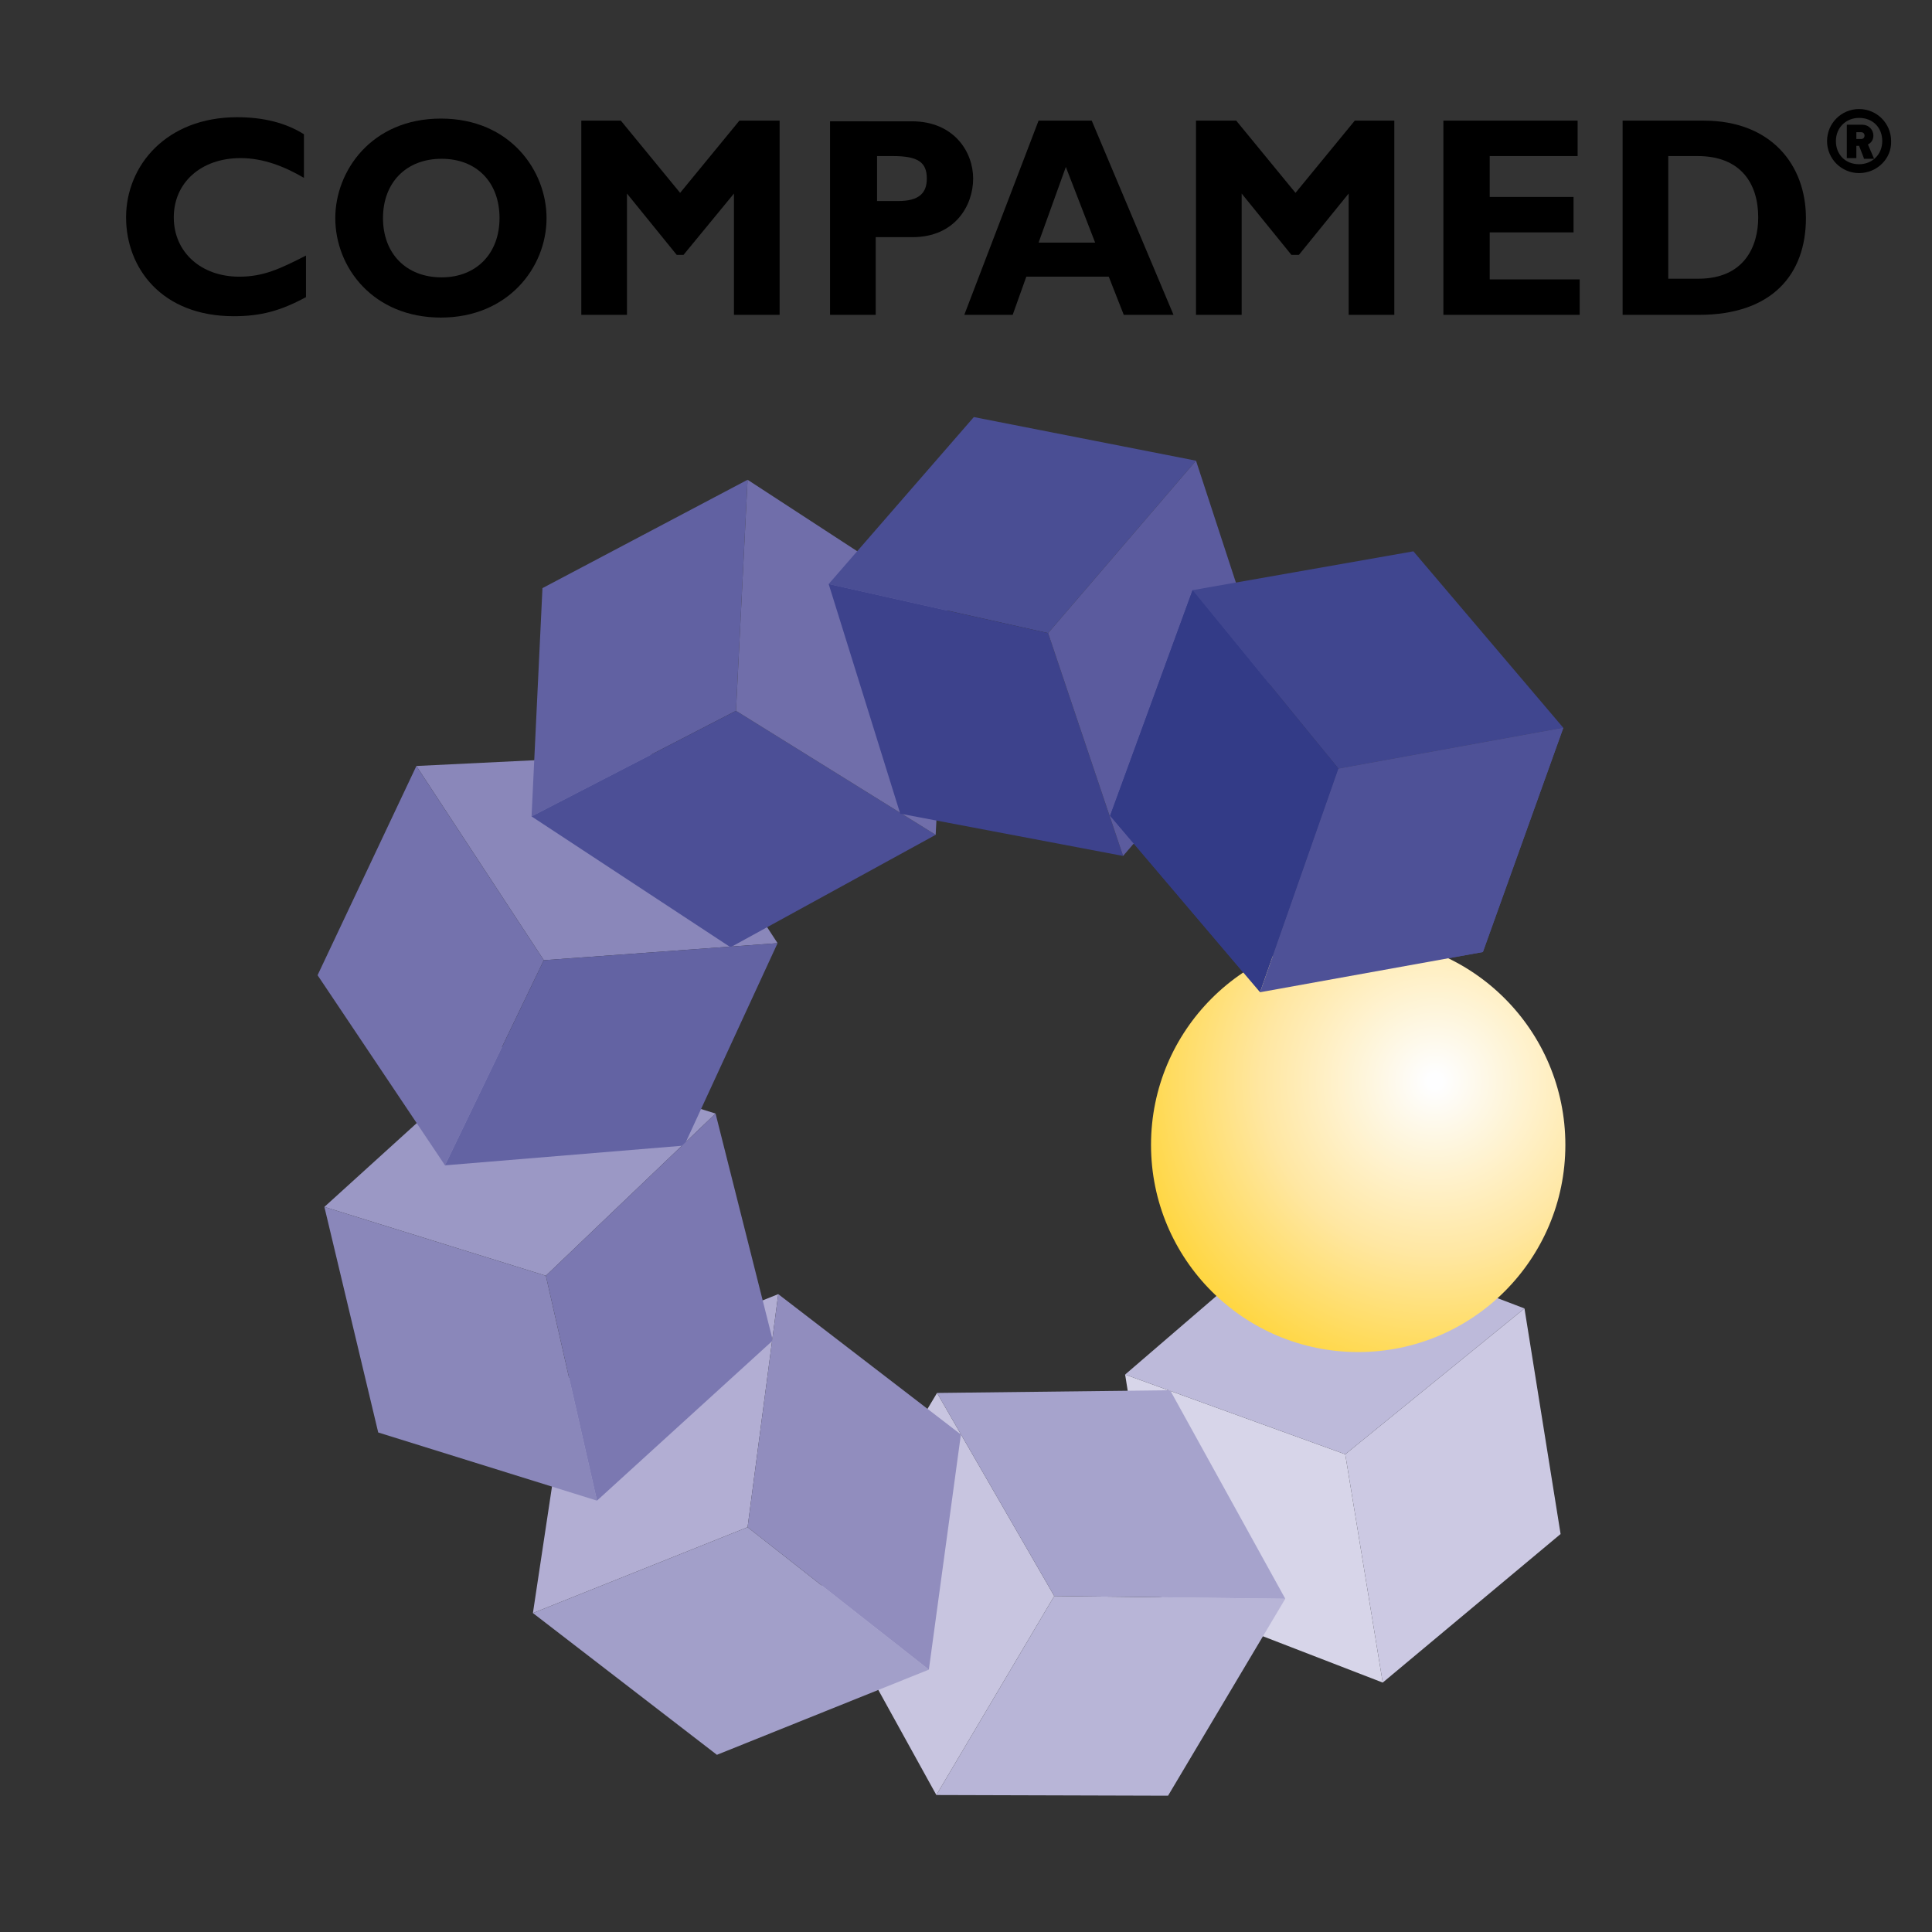 <?xml version="1.0" encoding="utf-8"?>
<!-- Generator: Adobe Illustrator 21.1.0, SVG Export Plug-In . SVG Version: 6.00 Build 0)  -->
<svg version="1.1" id="Ebene_1" xmlns="http://www.w3.org/2000/svg" xmlns:xlink="http://www.w3.org/1999/xlink" x="0px" y="0px"
	 viewBox="0 0 283.5 283.5" style="enable-background:new 0 0 283.5 283.5;" xml:space="preserve">
<rect x="0" y="0" width="283.5" height="283.5" fill="#333333" stroke="none"/>
<style type="text/css">
	.st0{fill:none;}
	.st1{fill:#D7D5E9;}
	.st2{fill:#C8C5E0;}
	.st3{fill:#B2AED3;}
	.st4{fill:#9B98C5;}
	.st5{fill:#8A87BA;}
	.st6{fill:#6161A2;}
	.st7{fill:#4C4F96;}
	.st8{fill:#706EAA;}
	.st9{fill:#7472AD;}
	.st10{fill:#6363A3;}
	.st11{fill:#7B78B1;}
	.st12{fill:#A29FC9;}
	.st13{fill:#918DBE;}
	.st14{fill:#B8B5D7;}
	.st15{fill:#A6A3CC;}
	.st16{fill:#CCC9E3;}
	.st17{fill:#BDBADA;}
	.st18{fill:#4A4E94;}
	.st19{fill:#3D428C;}
	.st20{fill:#5B5B9E;}
	.st21{fill:#40468F;}
	.st22{fill:#333B87;}
	.st23{fill:#4E5197;}
	.st24{fill-rule:evenodd;clip-rule:evenodd;}
	.st25{fill:url(#SVGID_1_);}
</style>
<g>
	<polygon class="st0" points="0,0 283.5,0 283.5,283.5 0,283.5 0,0 	"/>
	<polygon class="st1" points="165.1,201.7 170.3,234.3 202.9,246.9 197.4,213.4 165.1,201.7 	"/>
	<polygon class="st2" points="137.5,204.4 120.5,232.8 137.4,263.4 154.7,234.2 137.5,204.4 	"/>
	<polygon class="st3" points="114.2,189.9 83.4,202.2 78.2,236.7 109.7,224.1 114.2,189.9 	"/>
	<polygon class="st4" points="105,163.4 73.5,153.6 47.6,177.1 80.1,187.2 105,163.4 	"/>
	<polygon class="st5" points="114.1,138.4 96,110.7 61.1,112.4 79.8,140.9 114.1,138.4 	"/>
	<polygon class="st6" points="78,119.8 79.6,86.3 109.7,70.4 108,104.3 78,119.8 	"/>
	<polygon class="st7" points="78,119.8 107.2,139 137.3,122.5 108,104.3 78,119.8 	"/>
	<polygon class="st8" points="137.3,122.5 139,89.5 109.7,70.4 108,104.3 137.3,122.5 	"/>
	<polygon class="st9" points="65.3,171 46.6,143.1 61.1,112.4 79.8,140.9 65.3,171 	"/>
	<polygon class="st10" points="65.3,171 100.4,168.1 114.1,138.4 79.8,140.9 65.3,171 	"/>
	<polygon class="st5" points="87.6,220.2 55.5,210.2 47.6,177.1 80.1,187.2 87.6,220.2 	"/>
	<polygon class="st11" points="87.6,220.2 113.4,196.7 105,163.4 80.1,187.2 87.6,220.2 	"/>
	<polygon class="st12" points="136.3,245 105.2,257.5 78.2,236.7 109.7,224.1 136.3,245 	"/>
	<polygon class="st13" points="136.3,245 141,210.5 114.2,189.9 109.7,224.1 136.3,245 	"/>
	<polygon class="st14" points="188.6,234.6 171.4,263.5 137.4,263.4 154.7,234.2 188.6,234.6 	"/>
	<polygon class="st15" points="188.6,234.6 171.7,204 137.5,204.4 154.7,234.2 188.6,234.6 	"/>
	<polygon class="st16" points="223.7,192 229,225.1 202.9,246.9 197.4,213.4 223.7,192 	"/>
	<polygon class="st17" points="223.7,192 190.9,179.5 165.1,201.7 197.4,213.4 223.7,192 	"/>
	<polygon class="st18" points="121.6,85.7 142.9,61.2 175.5,67.6 153.8,92.9 121.6,85.7 	"/>
	<polygon class="st19" points="121.6,85.7 132.1,119.4 164.8,125.6 153.8,92.9 121.6,85.7 	"/>
	<polygon class="st20" points="164.8,125.6 186.3,100.6 175.5,67.6 153.8,92.9 164.8,125.6 	"/>
	<polygon class="st21" points="175,86.6 207.4,80.9 229.4,106.8 196.4,112.8 175,86.6 	"/>
	<polygon class="st22" points="175,86.6 162.9,119.7 184.9,145.6 196.4,112.8 175,86.6 	"/>
	<polygon class="st23" points="184.9,145.6 217.6,139.7 229.4,106.8 196.4,112.8 184.9,145.6 	"/>
	<path d="M44.9,37.5c-3.9,2-6.3,3.1-9.8,3.1c-5.6,0-9.6-3.6-9.6-8.7c0-5.1,4-8.7,9.8-8.7c3.3,0,6.4,1.2,9.3,2.9v-6.4
		c-2.7-1.7-6-2.5-9.8-2.5c-10.4,0-16.3,7.1-16.3,14.7c0,7.4,5.2,14.5,15.8,14.5c4,0,6.9-0.8,10.6-2.8V37.5L44.9,37.5z"/>
	<path class="st24" d="M80.2,32c0-6.9-5.3-14.6-15.5-14.6c-10.2,0-15.5,7.7-15.5,14.6c0,7.3,5.6,14.6,15.5,14.6
		C74.5,46.6,80.2,39.3,80.2,32L80.2,32z M73.3,32c0,5.2-3.4,8.7-8.5,8.7c-5.2,0-8.6-3.5-8.6-8.7c0-5.2,3.4-8.7,8.6-8.7
		C69.9,23.3,73.3,26.7,73.3,32L73.3,32z"/>
	<polygon points="99.8,28.3 91.1,17.7 85.3,17.7 85.3,46.2 92,46.2 92,28.4 99.3,37.4 100.3,37.4 107.7,28.4 107.7,46.2 114.4,46.2 
		114.4,17.7 108.5,17.7 99.8,28.3 	"/>
	<path class="st24" d="M121.8,17.7v28.5h6.7V34.8h5.4c6.2,0,8.9-4.6,8.9-8.6c0-3.9-2.8-8.4-9-8.4H121.8L121.8,17.7z M128.6,22.9h2.4
		c3.7,0,5,0.9,5,3.3c0,2.1-1.1,3.3-4.2,3.3h-3.1V22.9L128.6,22.9z"/>
	<path class="st24" d="M160.2,17.7h-7.8l-10.9,28.5h7.1l2-5.6h12.1l2.2,5.6h7.3L160.2,17.7L160.2,17.7z M160.7,35.6h-8.3l4-11.1
		L160.7,35.6L160.7,35.6z"/>
	<polygon points="190.1,28.3 181.4,17.7 175.5,17.7 175.5,46.2 182.2,46.2 182.2,28.4 189.5,37.4 190.6,37.4 197.9,28.4 197.9,46.2 
		204.6,46.2 204.6,17.7 198.8,17.7 190.1,28.3 	"/>
	<polygon points="231.8,41 218.6,41 218.6,34.1 230.9,34.1 230.9,28.9 218.6,28.9 218.6,22.9 231.5,22.9 231.5,17.7 211.8,17.7 
		211.8,46.2 231.8,46.2 231.8,41 	"/>
	<path class="st24" d="M238.1,17.7v28.5h11.2c10.8,0,15.7-6,15.7-14.2c0-7.8-5.1-14.3-15-14.3H238.1L238.1,17.7z M244.8,22.9h4.3
		c6.4,0,8.9,4.1,8.9,9c0,4.2-2,9-8.8,9h-4.4V22.9L244.8,22.9z"/>
</g>
<g>
	<path d="M272.8,25.4c-2.6,0-4.7-2.1-4.7-4.7c0-2.6,2.1-4.7,4.7-4.7c2.6,0,4.7,2.1,4.7,4.7C277.6,23.3,275.4,25.4,272.8,25.4z
		 M272.8,17.3c-1.9,0-3.4,1.4-3.4,3.4c0,2,1.4,3.4,3.4,3.4c1.9,0,3.4-1.4,3.4-3.4C276.2,18.7,274.8,17.3,272.8,17.3z M273.5,23.2
		l-0.7-1.8h-0.4v1.8H271v-4.9h2.2c1.1,0,1.7,0.8,1.7,1.6c0,0.7-0.4,1.1-0.8,1.3l0.9,2.1H273.5z M273.1,19.4h-0.7v1h0.7
		c0.3,0,0.5-0.2,0.5-0.5C273.6,19.6,273.4,19.4,273.1,19.4z"/>
</g>
<radialGradient id="SVGID_1_" cx="210.566" cy="158.669" r="52.229" gradientUnits="userSpaceOnUse">
	<stop  offset="2.040816e-02" style="stop-color:#FEFEFF"/>
	<stop  offset="0.486" style="stop-color:#FFE7A2"/>
	<stop  offset="0.934" style="stop-color:#FFD32E"/>
</radialGradient>
<circle class="st25" cx="199.3" cy="168" r="30.4"/>
<polygon class="st22" points="175,86.6 162.9,119.7 184.9,145.6 196.4,112.8 175,86.6 "/>
<polygon class="st23" points="184.9,145.6 217.6,139.7 229.4,106.8 196.4,112.8 184.9,145.6 "/>
</svg>
